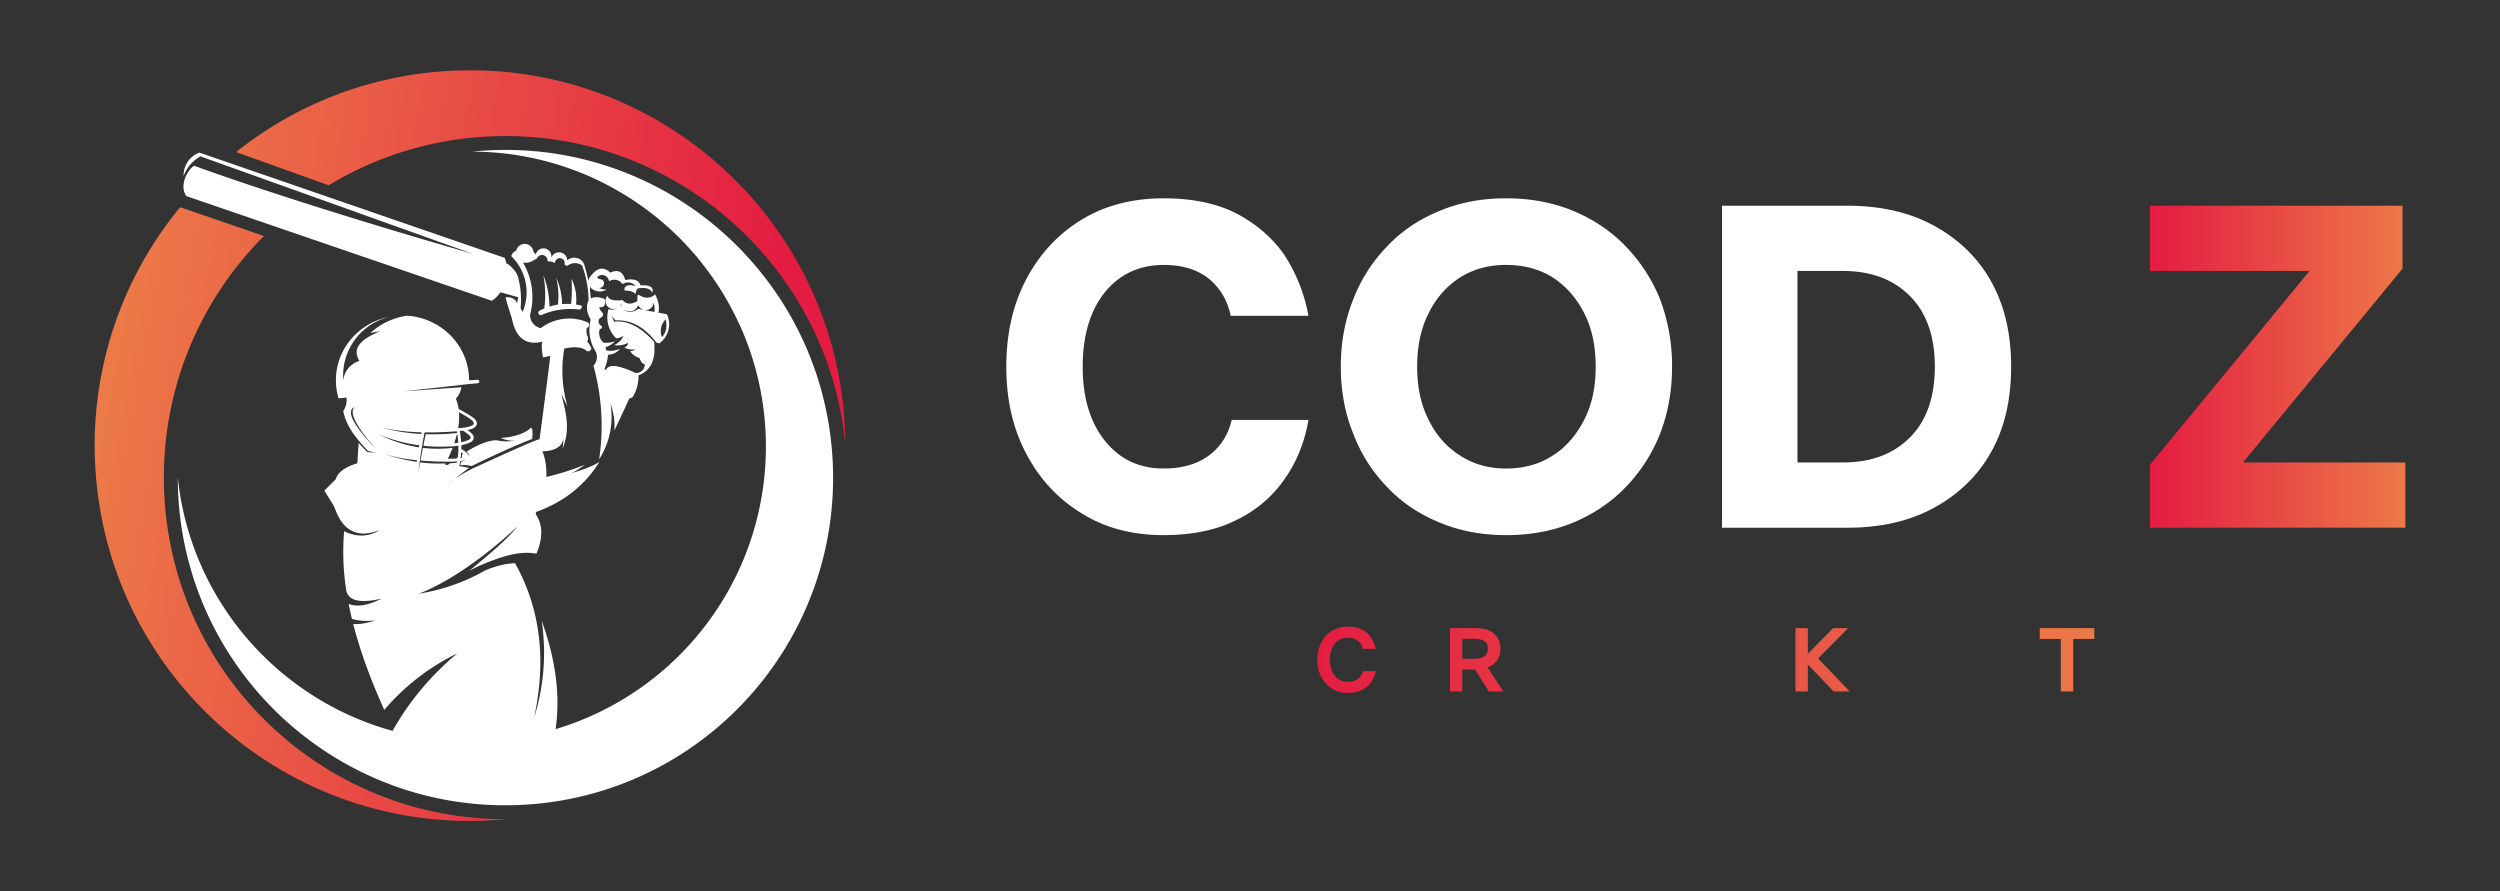 <svg id="Layer_1" data-name="Layer 1" xmlns="http://www.w3.org/2000/svg" xmlns:xlink="http://www.w3.org/1999/xlink" viewBox="0 0 2747.2 979.35"><rect x="0" y="0" width="2747.2" height="979.35" fill="#333333" stroke="none"/><defs><style>.cls-1,.cls-2{fill-rule:evenodd;}.cls-1{fill:url(#GradientFill_1);}.cls-2,.cls-3{fill:#fff;}.cls-4{fill:url(#GradientFill_1-2);}.cls-5{fill:url(#GradientFill_1-3);}.cls-6{fill:url(#GradientFill_1-4);}</style><linearGradient id="GradientFill_1" x1="812.82" y1="544.98" x2="122.13" y2="416.08" gradientUnits="userSpaceOnUse"><stop offset="0" stop-color="#e41c42"/><stop offset="1" stop-color="#ec7948"/></linearGradient><linearGradient id="GradientFill_1-2" x1="2362.53" y1="402.98" x2="2643.15" y2="402.98" xlink:href="#GradientFill_1"/><linearGradient id="GradientFill_1-3" x1="1431.87" y1="725.02" x2="2295.09" y2="725.02" xlink:href="#GradientFill_1"/><linearGradient id="GradientFill_1-4" x1="1431.87" y1="725.02" x2="2295.09" y2="725.02" xlink:href="#GradientFill_1"/></defs><path class="cls-1" d="M104.58,510.52A410.92,410.92,0,0,1,198,227.67l92.11,31.72A374.39,374.39,0,0,0,180.55,543.82c10.17,200.92,176.55,356.9,375.6,356.35-6.24.6-12.5,1.08-18.82,1.4C309.84,913.09,116.1,738,104.58,510.52ZM259.49,167.09q50.83,18.28,101.7,36.52A373.56,373.56,0,0,1,536.43,150c200.92-10.17,372.9,139.6,392.45,337.69q0-9.39-.51-18.87c-11.51-227.48-205.26-402.56-432.74-391A410.45,410.45,0,0,0,259.49,167.09Z"/><path class="cls-2" d="M195.81,543.05q-.48-9.33-.47-18.56c14,135.15,110.35,244,236,278.65A306.49,306.49,0,0,1,502.56,718a245.69,245.69,0,0,0-80.29,62.11q-22.86-50.48-34.14-94.37,10.81.6,24.16-4-14.4,1.74-25.58-1.7-2-8.34-3.61-16.43,13.92,5.6,36.23-5.82-36,8.36-38.92-9.62a271.07,271.07,0,0,1-2.23-64.44c10.19,5.12,24.51,8,39.26-1.39q-33.06,13.3-47.31-18.23h0l-3.23-8.07-10.46-16.9,12.47-12.48q3.6-11.67,23.75-17.51l1.46-22.4q4.41,4.88,9.59,10.11s3.3.14,9.81.45q-1.92-.22-9-1.71a157.88,157.88,0,0,1-16.17-19q-8.94-12.9-11.18-25a20.71,20.71,0,0,0,3.54-14.79l-8.64,1a69.18,69.18,0,0,1-2.94-20c0-34.83,25.82-63.81,59.88-69.87a66.21,66.21,0,0,0-51.73,70.19A24.69,24.69,0,0,1,395,396.59q-12.08-18.76,22.94-32.6l-10.87,1.81a75.9,75.9,0,0,1,40.22-18.87c38.07,2.49,68.15,33.27,68.15,70.87v.1l9-.51a1.89,1.89,0,1,1,.6,3.73l-13,1.22h0l-4.88.54V423l-63.78,7L507,425.54a23.3,23.3,0,0,1-6,12.58,50.91,50.91,0,0,1,3,11.25h0c7.26,4,16.47,9.12,18.56,12.1q2.24,3.18,1,5.87-1.16,2.44-5.22,3.95a32.16,32.16,0,0,1-4.85,1.29,19.44,19.44,0,0,1,6.06,5.31,4.94,4.94,0,0,1,.65,4.84,7.75,7.75,0,0,1-3.89,3.59,36.54,36.54,0,0,1-9.31,2.83c0,1.45.05,2.9,0,4.35q5.63,3.15,7.28,5.61a3.77,3.77,0,0,1,.66,3.45q1.33-3.07-2.11-6.34,19.44-12.1,32.68-12.49,8.61,2.31,23.75.4a35.19,35.19,0,0,1-18.92-2.81q23.34-1.86,33.31-11.47,2.36,1.46,1.11,12.57-24,9.06-66.62,29.79-4.71-1.52-12.48-1a35.2,35.2,0,0,0,1.06-3.81,19.91,19.91,0,0,0,5.94-2.48h0a11.25,11.25,0,0,1-2.24.88,30.78,30.78,0,0,1-4.66.89q-.46,2.78-1.11,5.54a98.3,98.3,0,0,1,10.68,2q-9,6.62-23.45,18.29,9.33-8.56,27.44-17.69,10.63-4.89,19.67-9h0q41.88-19.08,49.78-21.83l4.2-1.5q11.08-84.09,11.67-91.36l-8,1.61q-2.37-14.61-.4-17.31-27.55,6.75-33.81-25.76-5.89-18-6.84-22.94,9.49-.81,12.67,6.54c.42-2.23.75-4.48,1-6.73l-19.37-5.36c-.32.44-.65.88-1,1.31a19.69,19.69,0,0,1-2.13,2.66,25.42,25.42,0,0,1-6.42,5.33l-335.54-115c-7.57-10.4-.38-27.13,8.45-33.41,0,0,99.32,37.27,306.42,96.91L220.23,171.82a40.74,40.74,0,0,0-18.45,21.6,26.52,26.52,0,0,1,17.34-25.73L554.69,283.4a40.59,40.59,0,0,1,1.94,6.68l.75.23,0-.87q.87.69,1.68,1.38h0q7.59,6.44,9.83,12.43v-.05l0,.14a15,15,0,0,1,.7,2.58,94.22,94.22,0,0,1,2.48,32.69l2.21,4.23a55.32,55.32,0,0,0-12.48-61.38,8.94,8.94,0,0,1,5.44-6,9.6,9.6,0,0,1,18.91,1.21l2.62,3a8.66,8.66,0,0,1,16.9,3.82,9.09,9.09,0,0,1,17.71,2.62,11.6,11.6,0,0,1,19.09,6.31c1.61,5.35,3,10.78,4.07,16.25a13.32,13.32,0,0,1,3.68-6.65l-2,16.64q.64,4.59,1.07,9.21a15.09,15.09,0,0,1,12.07-.1q4.21-.42,3.42,4.83a4.23,4.23,0,0,1-5.84,4.63c-.61,1.53.37,3.61,2.92,6.24q2.53,3.57-2.72,6.24-2.82,3.06,0,7.14,4.95,3.18-.2,5a14.56,14.56,0,0,0,4,14.59,26.24,26.24,0,0,0,13-1.51,23.83,23.83,0,0,1-10.57,6.55l.91,3.62a25.74,25.74,0,0,0,15.09-1.91,17,17,0,0,1-13.28,6.64q0,5.27-3.93,16.3l1.92.1q4.31-9.58,32.3,3.62a9.46,9.46,0,0,0,10.16-9.66q-3.51-.24-5.84-6.84a17.15,17.15,0,0,1-10.26-7.65A6.57,6.57,0,0,0,698,383.8a16.51,16.51,0,0,1-12.07-2.21,4.83,4.83,0,0,0,4.22-4.83,25.52,25.52,0,0,1-15.39,2.51,20.5,20.5,0,0,0,10.56-10.46,14.09,14.09,0,0,1-8.25,2.91,31.9,31.9,0,0,1-9.1-29h0a6.42,6.42,0,0,1,.48-2.08c.11-.44.24-.88.37-1.31l.19.44A11.3,11.3,0,0,0,680.47,337h0a8.82,8.82,0,0,1-12.92-12q1.76,6.51,16.55,4.73,6.23,7.25,16.4,1c-.45-5.14,0-7.35,1.51-6.65q10.2,6.39,17.81-.6,5.59,9.95,3.82,19.72l-2.43-.11,11.72,2.25a26.21,26.21,0,0,1-8.46,32.09l-3.15-1h0q-19.47-25.56-45-24.35l-4.08-4.63,2.58,6.11c14.73-1.91,29.45,6.07,44,22.07,2.07,19.87-3.73,31.55-17.19,36.9a43.87,43.87,0,0,1-6.44,23.95,23.13,23.13,0,0,1-3.88,1.56c-.53,2.26-14.6,31.49-16.25,35.26a68.55,68.55,0,0,0-4.22-29.58,86.2,86.2,0,0,1-12.48,61,246.46,246.46,0,0,0-6.24-102.84,14,14,0,0,0,2.52-15.49,44.74,44.74,0,0,1-5.54-35.22q-6.76-11.46-2.31-21a116.11,116.11,0,0,0-7.15-38.46,13.23,13.23,0,0,0-16.28.52l-3.12-1.41A5.34,5.34,0,1,0,609.87,289a16.19,16.19,0,0,0-8.25-1.81A6.07,6.07,0,0,0,590,284L586,286.19a15.26,15.26,0,0,1-11.27,2.31A75.12,75.12,0,0,1,582.5,346a14.55,14.55,0,0,0,11.77,14.59,51.44,51.44,0,0,1,52.33-6,4,4,0,0,1-2,6,39.13,39.13,0,0,0,.21,7.34,6.86,6.86,0,0,1,.5,7.45,27.49,27.49,0,0,1,4.43,7.15,3.42,3.42,0,0,1-5.14,3q-6.8-6.21-24.45-2.51a137.52,137.52,0,0,0,3.52,63.49,153.56,153.56,0,0,1-6.84-14.08c4.08,19,11.07,38,1,61.27A42.91,42.91,0,0,0,619,482.4c-2.11,11.13-13.75,13.22-23,13.61q5,11.89,4.35,28.08a298.31,298.31,0,0,0,42.41-13.39c-5.45,3.94-10.2,7.16-14.91,9.14,21.33-5.63,30.79-12.27,30.79-12.27q-23.82,38.54-69.51,55c-.16.76-.31,1.54-.45,2.35q11.82,17.34.8,43.47a65.57,65.57,0,0,0-12.68-.88h0q-2.58.07-5.13.36c-16,1.47-42.17,11.71-56.22,19.56,15.73-13,40.7-33.08,53.33-49.1-46.38,43.38-86.91,66.19-108.67,74.06a214.88,214.88,0,0,0,73.05-25.56q17.24-7.34,32.83-7.93c29.64,53.18,33.67,110,21,169.53a237,237,0,0,0,8.21-106.5q23.31,64.2,15.32,119.32A324.7,324.7,0,0,0,810.68,629.12h0q1.06-2.26,2.1-4.54c.38-.84.75-1.69,1.13-2.53s.73-1.66,1.09-2.5a324.71,324.71,0,0,0-2-262.18l-.14,0a324.25,324.25,0,0,0-42.18-68.93h.08A326.13,326.13,0,0,0,739,254.09l-.77-.72-1.93-1.78-1.44-1.31-1.4-1.25-2.19-1.95-.77-.67c-1-.87-2-1.74-3-2.59l-.11-.1a324.44,324.44,0,0,0-55-37.74l-.28-.15c-1.15-.62-2.29-1.24-3.45-1.85l-.87-.46L664.94,202l-1.26-.64-2.53-1.27-1.43-.7-2.43-1.18-1.53-.73-2.28-1.06-1.75-.81-2.1-.94-1.8-.8-.33-.15h0a322.23,322.23,0,0,0-128.82-27.1q9.2-.93,18.52-1.41C735.8,155.2,904.94,308.05,915,506.64S772.2,874.39,573.61,884.44,205.86,741.65,195.81,543.05Zm308.52-90.14a70,70,0,0,1-.88,17.66c6.11-.43,10.67-1.21,13.67-2.31,1.88-.7,3-1.46,3.42-2.3.31-.66.08-1.55-.69-2.65-1.81-2.58-8.68-6.58-15.52-10.37v0Zm-2.41,21q-18.85,1.5-35.38,1.24-2.3,12.09-4,23t-2.8,20.81q1-5.76,2-10.87a161.37,161.37,0,0,0,27.82,1.16l-.69,1.34,3.33.29c.75-.6,1.5-1.19,2.24-1.76q4.26-.23,7.66-.75c.09-.44.17-.89.25-1.33q-4.87.35-11.79.25v0q-15.24-.06-28.45-1.19c1-5.16,1.83-9.81,2.64-13.94a139.78,139.78,0,0,0,32.58,0q-2.25,5.82-5.19,11.95,5.31,0,9.25-.2l1.63-1.17q.54-4.21.67-8.45c0-1.52.05-3,0-4.56-2.55.4-5.4.76-8.55,1.06l0-.32a180.7,180.7,0,0,1-29.92-.59q1.5-7.68,2.63-12.74h0a251.26,251.26,0,0,0,34.47-1.34l-.36-1.85Zm-38.64,1.17q-25.15-.68-44.77-5.54a198.54,198.54,0,0,0,44.43,7.35l.34-1.81Zm-2.54,14.23A177,177,0,0,1,417.4,477.9a146.44,146.44,0,0,0,43,13.67c.12-.74.25-1.49.38-2.25Zm-2.54,16.42A186.14,186.14,0,0,1,422.43,499,217.67,217.67,0,0,0,458,507.55l.25-1.81Zm1.56,13.2Zm-70-71.73q-14.72,6.48,23,45.68-32.67-36.9-23-45.68Zm112.56,28.88a109.43,109.43,0,0,1-3.18,11c1.57-.2,3-.4,4.41-.62a86.59,86.59,0,0,0-1.23-10.39ZM681.68,335.58l1.32.25a9.35,9.35,0,0,1-.46-1.84,8.67,8.67,0,0,1-.86,1.59Zm2.85,3h0q5.78,8,17,.82h0l17.7,3.39a25.32,25.32,0,0,0-.89-10.13,8.91,8.91,0,0,1-17.16,2.41,9.54,9.54,0,0,1-16.67,3.51Zm42.91,31.78q6.84-7.06,4.08-19.42a17.62,17.62,0,0,0-4.08,19.42ZM505.14,473.65a92.44,92.44,0,0,1,1.6,12.26,33.06,33.06,0,0,0,8-2.46,4.82,4.82,0,0,0,2.37-2,1.93,1.93,0,0,0-.38-1.83c-1-1.49-4.6-4.39-7.95-6.35h0c-1.15.14-2.36.26-3.65.37Zm1.61,23.46q-.19,3.17-.6,6.3l1.26-.2c.19-1.23.36-2.53.52-3.91l1.09-.72c-.65-.46-1.41-.95-2.27-1.47Zm97-160.22a95.71,95.71,0,0,0-6.65-34.5,113.75,113.75,0,0,1,1,36.54c-1.83.75-3.62,1.59-5.39,2.51a2.66,2.66,0,0,0,2.32,4.73,78.45,78.45,0,0,1,41.55-6A3.06,3.06,0,0,0,639,335.8c-2-.48-4-.87-6-1.17a51.74,51.74,0,0,0-5-28.41,168.2,168.2,0,0,1-.42,27.85,65.68,65.68,0,0,0-9.92.1,72.56,72.56,0,0,0-6.56-29.26,81.78,81.78,0,0,1,2,29.8A66.43,66.43,0,0,0,603.73,336.89Z"/><path class="cls-2" d="M670.59,299.53q-9.78-9-18.87.8a13.31,13.31,0,0,0-2,16.52,14.52,14.52,0,0,0,16.93,1.36,17.29,17.29,0,0,1-8.59-1.89,5,5,0,0,0,3.49-9.09q-8.18-1.32-3.29-4.3a7.81,7.81,0,0,1,11,6.09,11,11,0,0,1,14.89,3.2,10.92,10.92,0,0,1,14.38,2q-13.15-3-12.29,5,9.35.19,12.19,4c.57-4.85,2.06-7,4.5-6.5q11.25-1.35,13.78,5,3.09-9-12.79-8.19-3-8.61-16.88-5.8Q683.44,293.9,670.59,299.53Z"/><path class="cls-3" d="M1127.71,306.9q22.13-41.94,61-65.58c25.93-15.76,55.92-23.39,90-23.39,31.52,0,58.46,5.59,80.32,16.78,21.86,11.69,39.66,26.94,52.88,46.26a183.38,183.38,0,0,1,25.92,66.09h-85.4c-3.56-16.78-11.19-30-23.9-40.67-12.71-10.17-29-15.25-49.82-15.25-26.94,0-48.29,10.16-64.56,30-16.27,20.34-24.4,47.79-24.4,81.85s8.13,61,24.4,81.34,37.62,30.5,64.56,30.5c20.84,0,37.62-5.08,50.33-14.74s20.84-22.88,24.4-38.64h84.39c-4.06,23.9-12.71,45.76-25.92,64.57A134.79,134.79,0,0,1,1359,571.25c-21.86,11.19-48.8,16.78-80.32,16.78-34.06,0-64-7.63-90-23.9q-38.9-23.64-61-65.58c-14.74-28-21.86-59.48-21.86-95.57S1113,334.86,1127.71,306.9Z"/><path class="cls-3" d="M1582.2,574.3c-22.37-9.15-41.69-21.86-57.45-38.63a169.75,169.75,0,0,1-37.62-59c-9.15-22.37-13.73-46.77-13.73-73.71s4.58-51.35,13.73-74.22a172.43,172.43,0,0,1,37.62-58.47c15.76-16.77,35.08-29.48,57.45-38.63,21.86-9.16,46.26-13.73,72.69-13.73,26.95,0,51.35,4.57,73.72,13.73,21.86,9.15,41.18,21.86,57.44,38.63a181.8,181.8,0,0,1,38.13,58.47A207,207,0,0,1,1837.4,403c0,26.94-4.58,51.34-13.22,73.71a178.67,178.67,0,0,1-38.13,59c-16.26,16.77-35.58,29.48-57.44,38.63-22.37,9.15-46.77,13.73-73.72,13.73C1628.46,588,1604.06,583.45,1582.2,574.3Zm124-73.71c14.74-9.15,25.93-22.37,34.57-39.15s12.71-36.09,12.71-58.46-4.07-42.2-12.71-59-19.83-29.49-34.57-39.15c-14.74-9.15-32-13.72-51.35-13.72q-28.22,0-50.33,13.72A95.92,95.92,0,0,0,1570,344c-8.64,16.77-12.71,36.6-12.71,59s4.07,41.69,12.71,58.46c8.14,16.78,19.83,30,34.57,39.15,14.75,9.66,31.52,14.23,50.33,14.23C1674.21,514.82,1691.5,510.25,1706.24,500.59Z"/><path class="cls-3" d="M1892.29,226.06h137.77c36.1,0,68.13,7.12,95.07,21.86s48.3,35.08,63,61.52S2210,366.88,2210,403s-7.12,67.1-21.86,93.54-36.1,46.77-63,61.51-59,21.86-95.07,21.86H1892.29ZM2025,508.21c31,0,55.41-9.15,73.72-27.45s27.45-44.23,27.45-77.78S2117,343.5,2098.7,325.2,2056,297.74,2025,297.74h-49.82V508.21Z"/><path class="cls-4" d="M2640.1,226.06V295.2l-175.39,213h178.44v71.68H2362.53V510.75l175.39-213H2362.53V226.06Z"/><path class="cls-5" d="M1470.8,703.71a18.56,18.56,0,0,1,10.31-2.9,17.55,17.55,0,0,1,11,3.3,15.64,15.64,0,0,1,5.5,8.91h14.1a35.55,35.55,0,0,0-5.3-12.61,25.94,25.94,0,0,0-10.1-8.7,33.79,33.79,0,0,0-15.2-3.1,32.32,32.32,0,0,0-17.41,4.6,31.34,31.34,0,0,0-11.8,12.9,39.94,39.94,0,0,0-4.3,18.91,39.49,39.49,0,0,0,4.3,18.8,31.79,31.79,0,0,0,29.21,17.6,33.79,33.79,0,0,0,15.2-3.1,27.4,27.4,0,0,0,10.2-8.5,32.25,32.25,0,0,0,5.2-12.3h-13.9a14.16,14.16,0,0,1-5.6,8.5,18.47,18.47,0,0,1-11.1,3.2,17.85,17.85,0,0,1-10.31-3,19.45,19.45,0,0,1-6.9-8.4,29.84,29.84,0,0,1-2.5-12.8,30.7,30.7,0,0,1,2.5-12.91A20.7,20.7,0,0,1,1470.8,703.71Z"/><path class="cls-6" d="M1645,725.62a21.54,21.54,0,0,0,3.8-12.8c0-6.91-2.4-12.41-7.1-16.51s-11.51-6.1-20-6.1h-28.4v69.61h13.6v-24.1h13.9l15.31,24.1h15.8l-17.21-26.3A23.24,23.24,0,0,0,1645,725.62Zm-13.6-4.6c-2.5,1.9-6.31,2.9-11.51,2.9h-13V702h13c5.2,0,9,.9,11.51,2.6s3.59,4.4,3.59,8.1S1633.81,719.12,1631.41,721Z"/><rect class="cls-6" x="1731.6" y="690.21" width="13.6" height="69.6"/><path class="cls-5" d="M1850.5,703.71a18.55,18.55,0,0,1,10.3-2.9,17.55,17.55,0,0,1,11,3.3,15.64,15.64,0,0,1,5.5,8.91h14.1a35.55,35.55,0,0,0-5.3-12.61,25.94,25.94,0,0,0-10.1-8.7,33.79,33.79,0,0,0-15.2-3.1,32.31,32.31,0,0,0-17.4,4.6,31.34,31.34,0,0,0-11.8,12.9,39.94,39.94,0,0,0-4.3,18.91,39.49,39.49,0,0,0,4.3,18.8,31.78,31.78,0,0,0,29.2,17.6,33.79,33.79,0,0,0,15.2-3.1,27.4,27.4,0,0,0,10.2-8.5,32.25,32.25,0,0,0,5.2-12.3h-13.9a14.16,14.16,0,0,1-5.6,8.5,18.47,18.47,0,0,1-11.1,3.2,17.84,17.84,0,0,1-10.3-3,19.38,19.38,0,0,1-6.9-8.4,29.84,29.84,0,0,1-2.5-12.8,30.7,30.7,0,0,1,2.5-12.91A20.62,20.62,0,0,1,1850.5,703.71Z"/><polygon class="cls-6" points="2030.9 690.21 2014.5 690.21 1986.6 718.42 1986.6 690.21 1973 690.21 1973 759.82 1986.6 759.82 1986.6 730.22 2014.9 759.82 2032.6 759.82 1997.8 723.52 2030.9 690.21"/><polygon class="cls-6" points="2124.9 730.32 2160.3 730.32 2160.3 718.42 2124.9 718.42 2124.9 702.11 2161.5 702.11 2161.5 690.21 2111.3 690.21 2111.3 759.82 2162 759.82 2162 747.92 2124.9 747.92 2124.9 730.32"/><polygon class="cls-6" points="2241.4 690.21 2241.4 702.11 2264.6 702.11 2264.6 759.82 2278.2 759.82 2278.2 702.11 2301.4 702.11 2301.4 690.21 2241.4 690.21"/></svg>